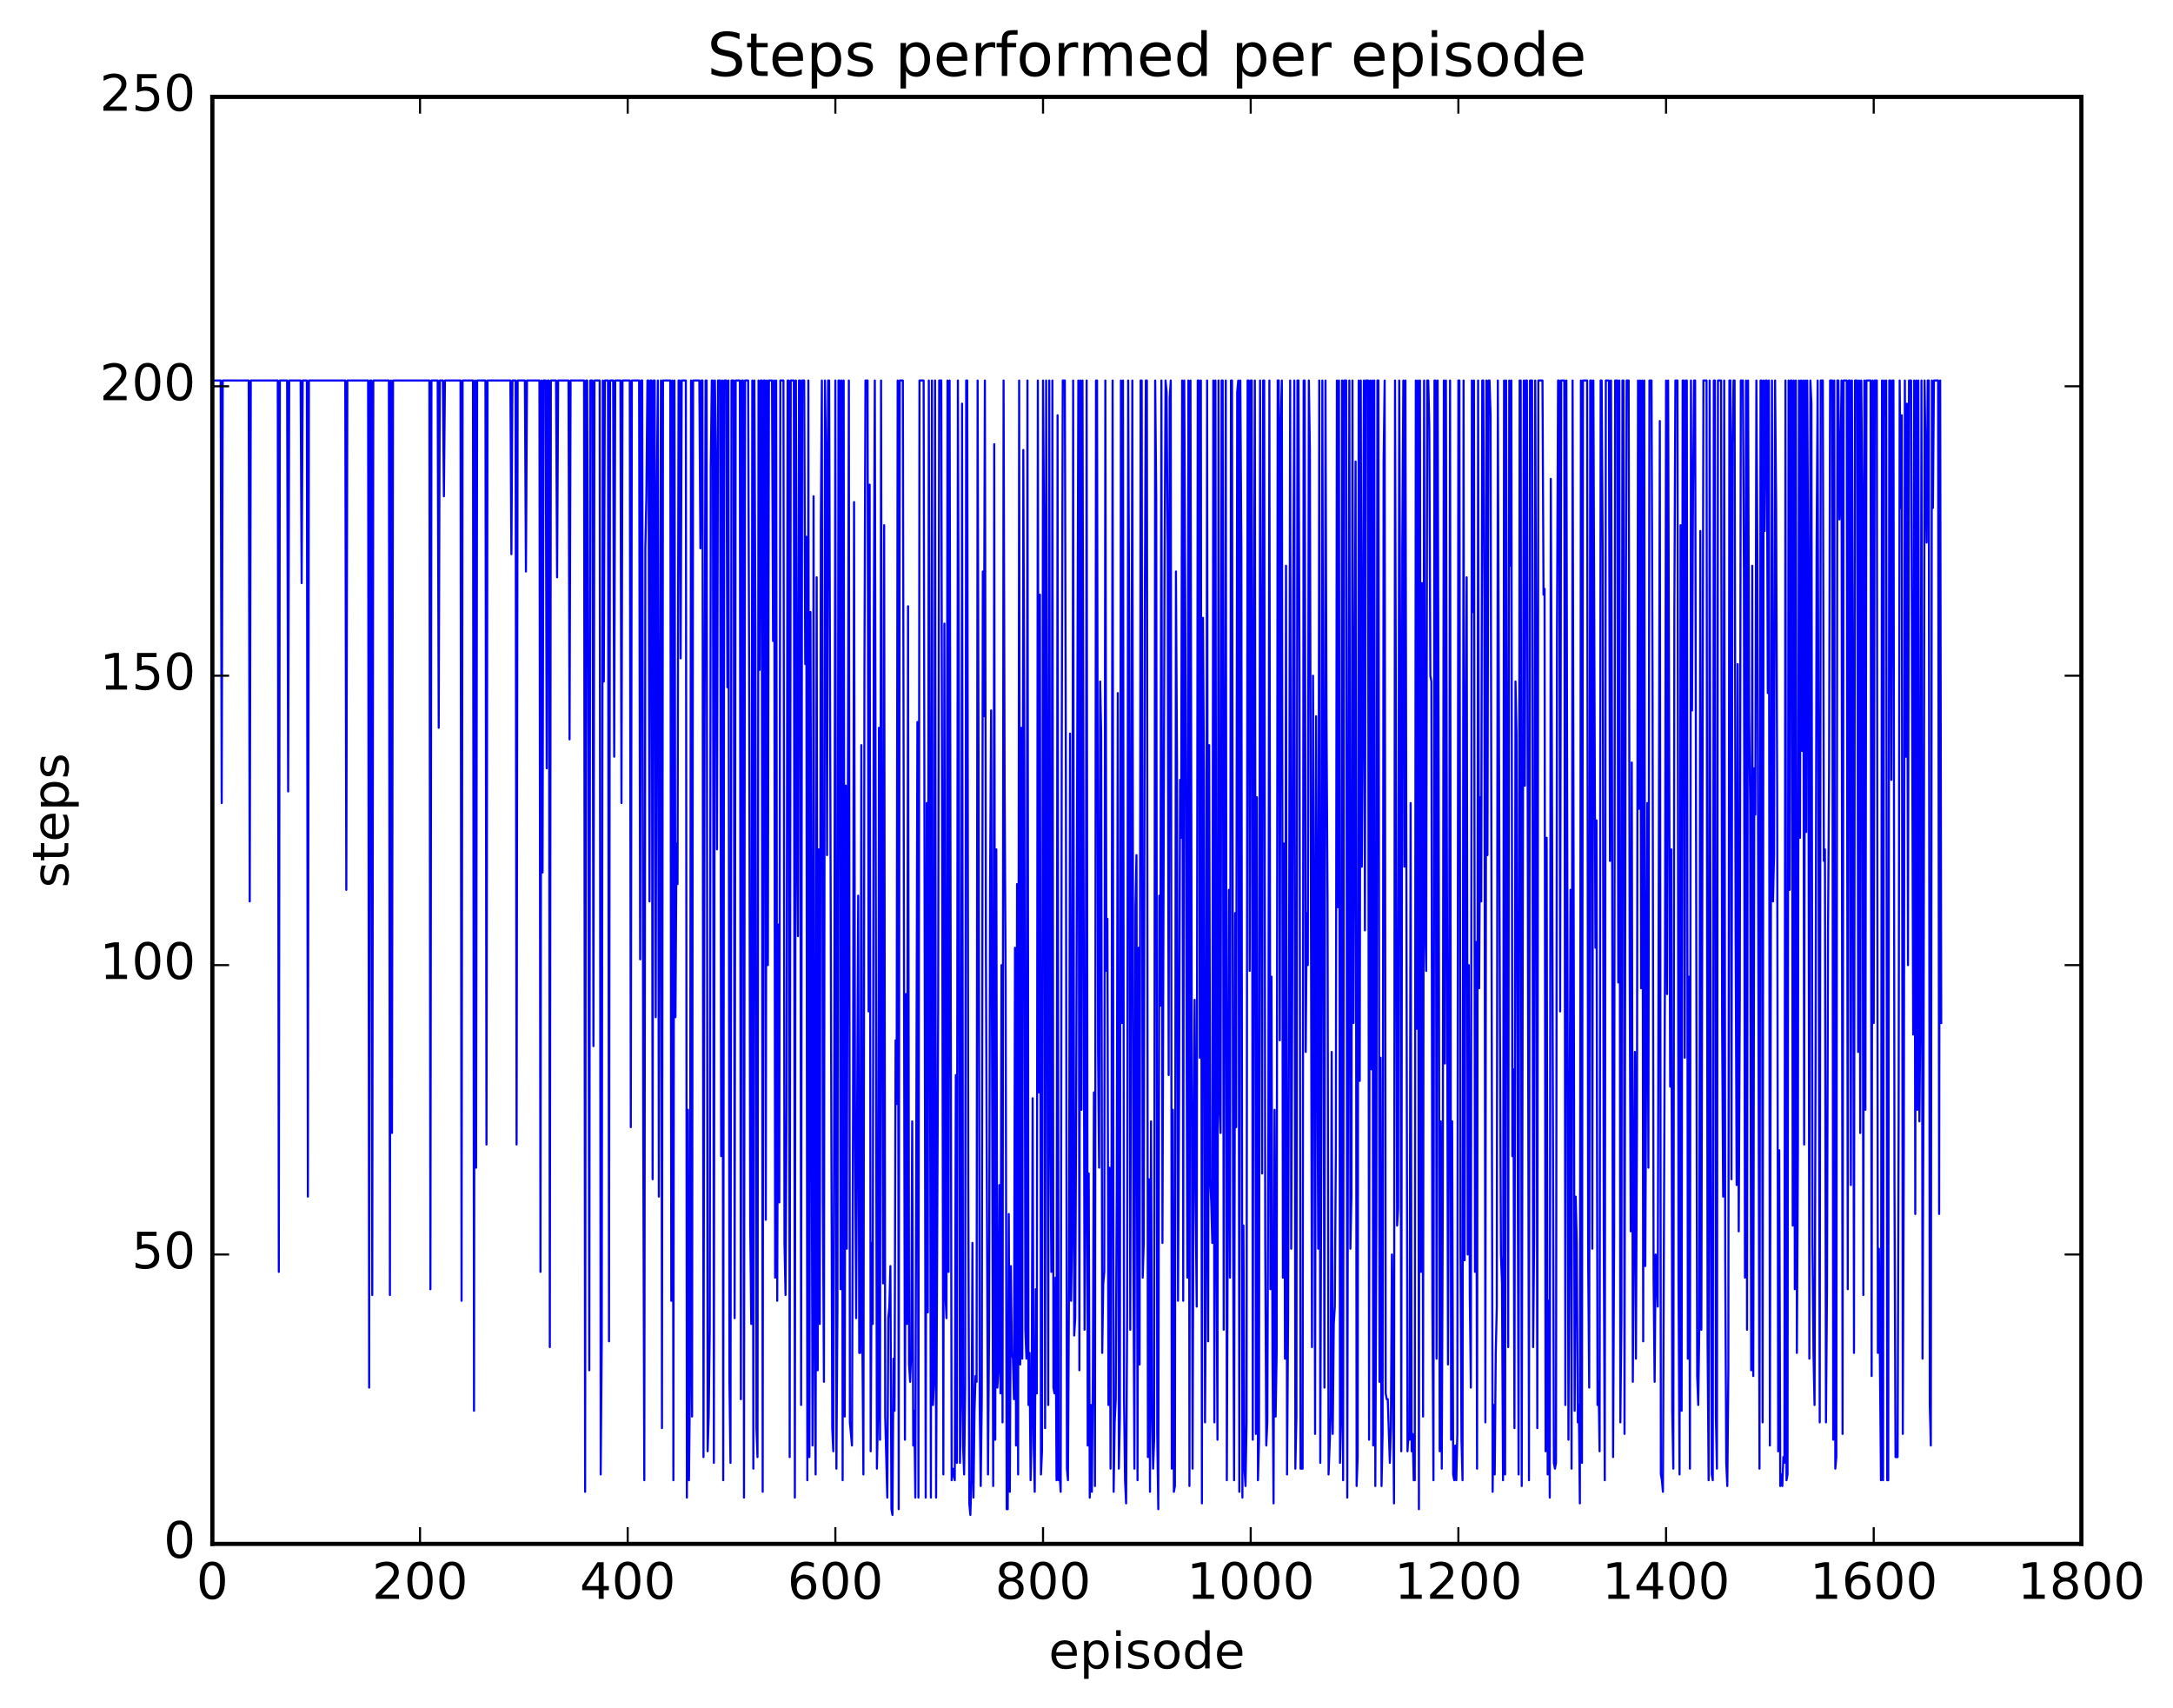 <?xml version="1.0" encoding="utf-8" standalone="no"?>
<!DOCTYPE svg PUBLIC "-//W3C//DTD SVG 1.1//EN"
  "http://www.w3.org/Graphics/SVG/1.1/DTD/svg11.dtd">
<!-- Created with matplotlib (http://matplotlib.org/) -->
<svg height="408pt" version="1.1" viewBox="0 0 519 408" width="519pt" xmlns="http://www.w3.org/2000/svg" xmlns:xlink="http://www.w3.org/1999/xlink">
 <defs>
  <style type="text/css">
*{stroke-linecap:butt;stroke-linejoin:round;stroke-miterlimit:100000;}
  </style>
 </defs>
 <g id="figure_1">
  <g id="patch_1">
   <path d="M 0 408.169 
L 519.589 408.169 
L 519.589 0 
L 0 0 
z
" style="fill:#ffffff;"/>
  </g>
  <g id="axes_1">
   <g id="patch_2">
    <path d="M 50.719 368.742 
L 497.119 368.742 
L 497.119 23.142 
L 50.719 23.142 
z
" style="fill:#ffffff;"/>
   </g>
   <g id="line2d_1">
    <path clip-path="url(#pfbad20cba7)" d="M 50.967 90.879 
L 52.703 90.879 
L 52.951 191.795 
L 53.199 90.879 
L 59.399 90.879 
L 59.647 215.295 
L 59.895 90.879 
L 66.343 90.879 
L 66.591 303.769 
L 66.839 90.879 
L 68.575 90.879 
L 68.823 189.03 
L 69.071 90.879 
L 71.799 90.879 
L 72.047 139.263 
L 72.295 90.879 
L 73.287 90.879 
L 73.535 285.798 
L 73.783 90.879 
L 82.463 90.879 
L 82.711 212.531 
L 82.959 90.879 
L 87.919 90.879 
L 88.167 331.417 
L 88.415 90.879 
L 88.663 90.879 
L 88.911 309.299 
L 89.159 90.879 
L 92.879 90.879 
L 93.127 309.299 
L 93.375 90.879 
L 93.623 270.591 
L 93.871 90.879 
L 102.551 90.879 
L 102.799 307.916 
L 103.047 90.879 
L 104.535 90.879 
L 104.783 173.823 
L 105.031 90.879 
L 105.775 90.879 
L 106.023 118.527 
L 106.271 90.879 
L 109.991 90.879 
L 110.239 310.681 
L 110.487 90.879 
L 112.967 90.879 
L 113.215 336.947 
L 113.463 90.879 
L 113.711 278.886 
L 113.959 90.879 
L 115.943 90.879 
L 116.191 273.356 
L 116.439 90.879 
L 121.895 90.879 
L 122.143 132.351 
L 122.391 90.879 
L 123.135 90.879 
L 123.383 273.356 
L 123.631 90.879 
L 125.367 90.879 
L 125.615 136.499 
L 125.863 90.879 
L 128.839 90.879 
L 129.087 303.769 
L 129.335 90.879 
L 129.583 208.383 
L 129.831 90.879 
L 130.327 90.879 
L 130.575 183.5 
L 130.823 90.879 
L 131.071 90.879 
L 131.319 321.74 
L 131.567 90.879 
L 132.807 90.879 
L 133.055 137.881 
L 133.303 90.879 
L 135.783 90.879 
L 136.031 176.588 
L 136.279 90.879 
L 139.503 90.879 
L 139.751 356.3 
L 139.999 90.879 
L 140.247 90.879 
L 140.495 179.353 
L 140.743 327.27 
L 140.991 90.879 
L 141.487 90.879 
L 141.735 249.855 
L 141.983 90.879 
L 143.223 90.879 
L 143.471 352.153 
L 143.719 320.358 
L 143.967 90.879 
L 144.215 162.764 
L 144.463 90.879 
L 145.207 90.879 
L 145.455 320.358 
L 145.703 90.879 
L 146.447 90.879 
L 146.695 180.735 
L 146.943 90.879 
L 148.183 90.879 
L 148.431 191.795 
L 148.679 90.879 
L 150.415 90.879 
L 150.663 269.209 
L 150.911 90.879 
L 152.647 90.879 
L 152.895 229.119 
L 153.143 90.879 
L 153.391 90.879 
L 153.639 271.974 
L 153.887 353.535 
L 154.135 130.969 
L 154.383 118.527 
L 154.631 90.879 
L 154.879 90.879 
L 155.127 215.295 
L 155.375 90.879 
L 155.623 90.879 
L 155.871 281.651 
L 156.119 90.879 
L 156.367 90.879 
L 156.615 242.943 
L 156.863 121.292 
L 157.111 90.879 
L 157.359 285.798 
L 157.855 90.879 
L 158.103 341.094 
L 158.351 90.879 
L 160.087 90.879 
L 160.335 310.681 
L 160.583 90.879 
L 160.831 353.535 
L 161.079 90.879 
L 161.327 242.943 
L 161.575 201.471 
L 161.823 211.148 
L 162.071 90.879 
L 162.319 90.879 
L 162.567 157.235 
L 162.815 90.879 
L 163.807 90.879 
L 164.055 357.683 
L 164.303 265.062 
L 164.551 353.535 
L 164.799 330.035 
L 165.047 90.879 
L 165.295 338.329 
L 165.543 90.879 
L 167.031 90.879 
L 167.279 130.969 
L 167.527 90.879 
L 167.775 90.879 
L 168.023 348.006 
L 168.271 177.971 
L 168.519 90.879 
L 168.767 90.879 
L 169.015 346.623 
L 169.263 338.329 
L 169.511 317.593 
L 169.759 111.615 
L 170.007 90.879 
L 170.255 90.879 
L 170.503 349.388 
L 170.751 90.879 
L 170.999 111.615 
L 171.247 202.854 
L 171.495 90.879 
L 171.991 90.879 
L 172.239 276.121 
L 172.487 90.879 
L 172.735 353.535 
L 172.983 90.879 
L 173.479 90.879 
L 173.727 164.147 
L 173.975 90.879 
L 174.223 330.035 
L 174.471 349.388 
L 174.719 90.879 
L 175.215 90.879 
L 175.463 314.828 
L 175.711 90.879 
L 176.703 90.879 
L 176.951 334.182 
L 177.199 90.879 
L 177.447 90.879 
L 177.695 357.683 
L 177.943 90.879 
L 178.687 90.879 
L 178.935 162.764 
L 179.183 292.71 
L 179.431 316.211 
L 179.679 90.879 
L 179.927 350.771 
L 180.175 90.879 
L 180.423 150.323 
L 180.671 341.094 
L 180.919 348.006 
L 181.167 90.879 
L 181.415 159.999 
L 181.663 90.879 
L 181.911 90.879 
L 182.159 356.3 
L 182.407 90.879 
L 182.655 90.879 
L 182.903 291.327 
L 183.151 90.879 
L 183.399 230.502 
L 183.647 90.879 
L 184.391 90.879 
L 184.639 153.087 
L 184.887 90.879 
L 185.135 305.151 
L 185.383 90.879 
L 185.631 310.681 
L 185.879 220.825 
L 186.127 287.18 
L 186.375 90.879 
L 187.119 90.879 
L 187.367 296.857 
L 187.615 309.299 
L 187.863 263.679 
L 188.111 90.879 
L 188.359 90.879 
L 188.607 348.006 
L 188.855 90.879 
L 189.599 90.879 
L 189.847 357.683 
L 190.095 90.879 
L 190.343 193.177 
L 190.591 223.59 
L 190.839 90.879 
L 191.087 90.879 
L 191.335 335.564 
L 191.583 90.879 
L 192.079 90.879 
L 192.327 158.617 
L 192.575 128.204 
L 192.823 353.535 
L 193.071 90.879 
L 193.319 348.006 
L 193.567 146.175 
L 194.063 345.241 
L 194.311 118.527 
L 194.559 320.358 
L 194.807 352.153 
L 195.055 137.881 
L 195.303 327.27 
L 195.551 202.854 
L 195.799 316.211 
L 196.047 125.439 
L 196.295 90.879 
L 196.543 287.18 
L 196.791 330.035 
L 197.039 90.879 
L 197.287 108.851 
L 197.535 204.236 
L 197.783 90.879 
L 198.031 90.879 
L 198.775 341.094 
L 199.023 346.623 
L 199.271 249.855 
L 199.519 90.879 
L 199.767 350.771 
L 200.015 312.063 
L 200.263 90.879 
L 200.511 90.879 
L 200.759 307.916 
L 201.007 90.879 
L 201.255 353.535 
L 201.503 90.879 
L 201.751 338.329 
L 201.999 187.647 
L 202.247 298.239 
L 202.743 90.879 
L 202.991 339.711 
L 203.487 345.241 
L 203.735 267.827 
L 203.983 119.91 
L 204.231 273.356 
L 204.479 314.828 
L 204.975 213.913 
L 205.223 323.123 
L 205.471 323.123 
L 205.719 177.971 
L 205.967 318.975 
L 206.215 352.153 
L 206.463 159.999 
L 206.711 90.879 
L 207.207 90.879 
L 207.455 241.561 
L 207.703 115.763 
L 207.951 346.623 
L 208.199 296.857 
L 208.447 316.211 
L 208.695 151.705 
L 208.943 90.879 
L 209.439 350.771 
L 209.687 338.329 
L 209.935 173.823 
L 210.183 343.859 
L 210.431 90.879 
L 210.679 231.884 
L 210.927 306.534 
L 211.175 125.439 
L 211.423 338.329 
L 211.919 357.683 
L 212.167 314.828 
L 212.415 312.063 
L 212.663 302.387 
L 212.911 360.447 
L 213.159 361.83 
L 213.407 324.505 
L 213.655 336.947 
L 213.903 248.473 
L 214.151 263.679 
L 214.399 90.879 
L 214.647 360.447 
L 214.895 90.879 
L 215.639 90.879 
L 216.135 343.859 
L 216.383 237.414 
L 216.631 316.211 
L 216.879 144.793 
L 217.127 325.887 
L 217.375 330.035 
L 217.623 323.123 
L 217.871 267.827 
L 218.119 345.241 
L 218.367 336.947 
L 218.615 357.683 
L 219.111 172.441 
L 219.359 357.683 
L 219.607 90.879 
L 220.599 90.879 
L 221.095 357.683 
L 221.343 191.795 
L 221.591 313.446 
L 221.839 90.879 
L 222.335 357.683 
L 222.583 90.879 
L 222.831 335.564 
L 223.079 330.035 
L 223.327 90.879 
L 223.575 357.683 
L 224.071 241.561 
L 224.319 90.879 
L 224.815 90.879 
L 225.311 352.153 
L 225.559 148.94 
L 225.807 309.299 
L 226.055 314.828 
L 226.303 90.879 
L 226.551 303.769 
L 226.799 90.879 
L 227.295 353.535 
L 227.543 350.771 
L 228.039 353.535 
L 228.287 256.767 
L 228.535 349.388 
L 228.783 90.879 
L 229.031 168.294 
L 229.279 349.388 
L 229.527 334.182 
L 229.775 96.409 
L 230.023 345.241 
L 230.271 352.153 
L 230.519 331.417 
L 230.767 90.879 
L 231.015 90.879 
L 231.263 283.033 
L 231.511 359.065 
L 231.759 361.83 
L 232.007 353.535 
L 232.255 296.857 
L 232.503 357.683 
L 232.751 336.947 
L 232.999 328.652 
L 233.247 330.035 
L 233.495 90.879 
L 233.743 190.412 
L 233.991 335.564 
L 234.239 354.918 
L 234.487 334.182 
L 234.735 136.499 
L 234.983 171.059 
L 235.231 90.879 
L 235.479 227.737 
L 235.975 352.153 
L 236.223 318.975 
L 236.471 211.148 
L 236.719 169.676 
L 237.215 354.918 
L 237.463 106.086 
L 237.711 343.859 
L 237.959 202.854 
L 238.207 331.417 
L 238.455 327.27 
L 238.703 283.033 
L 238.951 332.799 
L 239.199 230.502 
L 239.447 339.711 
L 239.695 90.879 
L 239.943 187.647 
L 240.191 234.649 
L 240.439 360.447 
L 240.687 360.447 
L 240.935 289.945 
L 241.183 356.3 
L 241.431 302.387 
L 241.679 323.123 
L 241.927 324.505 
L 242.175 334.182 
L 242.423 226.355 
L 242.671 345.241 
L 242.919 211.148 
L 243.167 352.153 
L 243.415 90.879 
L 243.663 325.887 
L 243.911 173.823 
L 244.159 324.505 
L 244.407 107.468 
L 244.655 182.118 
L 244.903 317.593 
L 245.151 324.505 
L 245.399 90.879 
L 245.647 335.564 
L 245.895 323.123 
L 246.143 353.535 
L 246.391 339.711 
L 246.639 262.297 
L 246.887 345.241 
L 247.135 356.3 
L 247.383 307.916 
L 247.631 332.799 
L 247.879 90.879 
L 248.127 260.915 
L 248.375 142.028 
L 248.623 352.153 
L 248.871 346.623 
L 249.119 90.879 
L 249.367 126.822 
L 249.615 341.094 
L 249.863 90.879 
L 250.359 335.564 
L 250.607 90.879 
L 250.855 266.444 
L 251.103 303.769 
L 251.351 90.879 
L 251.599 331.417 
L 251.847 332.799 
L 252.095 305.151 
L 252.343 353.535 
L 252.591 99.174 
L 252.839 353.535 
L 253.087 352.153 
L 253.335 356.3 
L 253.583 179.353 
L 253.831 90.879 
L 254.327 90.879 
L 254.575 184.883 
L 254.823 350.771 
L 255.071 353.535 
L 255.319 306.534 
L 255.567 175.206 
L 255.815 310.681 
L 256.063 295.475 
L 256.311 90.879 
L 256.559 318.975 
L 256.807 314.828 
L 257.055 258.15 
L 257.551 90.879 
L 257.799 327.27 
L 258.047 90.879 
L 258.295 265.062 
L 258.543 90.879 
L 259.039 317.593 
L 259.287 287.18 
L 259.535 90.879 
L 259.783 345.241 
L 260.031 280.268 
L 260.279 357.683 
L 260.527 335.564 
L 260.775 356.3 
L 261.023 328.652 
L 261.271 260.915 
L 261.519 354.918 
L 261.767 90.879 
L 262.015 90.879 
L 262.263 251.238 
L 262.511 278.886 
L 262.759 162.764 
L 263.007 175.206 
L 263.255 323.123 
L 263.503 306.534 
L 263.751 303.769 
L 263.999 90.879 
L 264.247 231.884 
L 264.495 219.443 
L 264.743 335.564 
L 264.991 278.886 
L 265.239 350.771 
L 265.487 273.356 
L 265.735 90.879 
L 265.983 356.3 
L 266.231 339.711 
L 266.479 334.182 
L 266.727 284.415 
L 266.975 165.529 
L 267.223 350.771 
L 267.471 338.329 
L 267.719 90.879 
L 267.967 244.326 
L 268.215 90.879 
L 268.463 334.182 
L 268.711 353.535 
L 268.959 359.065 
L 269.207 313.446 
L 269.455 90.879 
L 269.703 151.705 
L 269.951 317.593 
L 270.447 90.879 
L 270.695 299.622 
L 270.943 350.771 
L 271.191 216.678 
L 271.439 204.236 
L 271.687 353.535 
L 271.935 226.355 
L 272.183 325.887 
L 272.431 90.879 
L 272.679 90.879 
L 272.927 305.151 
L 273.175 296.857 
L 273.423 147.558 
L 273.671 90.879 
L 273.919 90.879 
L 274.167 348.006 
L 274.415 281.651 
L 274.663 356.3 
L 274.911 267.827 
L 275.159 335.564 
L 275.407 350.771 
L 275.655 343.859 
L 275.903 90.879 
L 276.151 118.527 
L 276.399 342.476 
L 276.647 360.447 
L 276.895 213.913 
L 277.143 240.179 
L 277.391 90.879 
L 277.639 296.857 
L 278.135 137.881 
L 278.383 90.879 
L 278.631 93.644 
L 278.879 129.587 
L 279.127 256.767 
L 279.375 95.027 
L 279.623 90.879 
L 279.871 350.771 
L 280.119 265.062 
L 280.367 356.3 
L 280.615 354.918 
L 280.863 136.499 
L 281.111 182.118 
L 281.359 310.681 
L 281.607 262.297 
L 281.855 186.265 
L 282.103 200.089 
L 282.351 90.879 
L 282.599 310.681 
L 282.847 90.879 
L 283.095 146.175 
L 283.591 305.151 
L 283.839 90.879 
L 284.087 354.918 
L 284.335 90.879 
L 284.831 350.771 
L 285.079 276.121 
L 285.327 238.796 
L 285.575 287.18 
L 285.823 312.063 
L 286.071 90.879 
L 286.319 90.879 
L 286.567 252.62 
L 286.815 90.879 
L 287.063 359.065 
L 287.311 147.558 
L 287.559 184.883 
L 287.807 339.711 
L 288.055 299.622 
L 288.303 90.879 
L 288.551 320.358 
L 288.799 177.971 
L 289.047 281.651 
L 289.295 287.18 
L 289.543 296.857 
L 289.791 90.879 
L 290.039 339.711 
L 290.287 90.879 
L 290.535 298.239 
L 290.783 343.859 
L 291.031 90.879 
L 291.279 263.679 
L 291.527 270.591 
L 291.775 90.879 
L 292.023 90.879 
L 292.271 317.593 
L 292.767 90.879 
L 293.015 353.535 
L 293.511 212.531 
L 293.759 305.151 
L 294.007 90.879 
L 294.255 90.879 
L 294.503 291.327 
L 294.751 353.535 
L 294.999 218.06 
L 295.247 269.209 
L 295.495 93.644 
L 295.743 90.879 
L 295.991 356.3 
L 296.239 90.879 
L 296.487 130.969 
L 296.735 357.683 
L 296.983 292.71 
L 297.231 350.771 
L 297.479 354.918 
L 297.727 339.711 
L 297.975 90.879 
L 298.223 90.879 
L 298.471 231.884 
L 298.719 90.879 
L 298.967 90.879 
L 299.215 343.859 
L 299.463 165.529 
L 299.711 90.879 
L 299.959 342.476 
L 300.207 190.412 
L 300.455 353.535 
L 300.703 343.859 
L 300.951 90.879 
L 301.199 164.147 
L 301.447 280.268 
L 301.695 90.879 
L 301.943 90.879 
L 302.191 296.857 
L 302.439 345.241 
L 302.687 339.711 
L 302.935 270.591 
L 303.183 90.879 
L 303.431 307.916 
L 303.679 233.267 
L 303.927 324.505 
L 304.175 359.065 
L 304.423 265.062 
L 304.671 338.329 
L 304.919 323.123 
L 305.167 90.879 
L 305.415 90.879 
L 305.663 248.473 
L 305.911 100.556 
L 306.159 90.879 
L 306.407 305.151 
L 306.655 201.471 
L 306.903 324.505 
L 307.151 135.116 
L 307.399 352.153 
L 307.647 314.828 
L 307.895 229.119 
L 308.143 90.879 
L 308.391 298.239 
L 308.639 237.414 
L 308.887 140.646 
L 309.135 90.879 
L 309.383 350.771 
L 309.631 338.329 
L 309.879 90.879 
L 310.127 90.879 
L 310.375 161.382 
L 310.623 350.771 
L 311.119 350.771 
L 311.367 90.879 
L 311.615 90.879 
L 311.863 251.238 
L 312.111 218.06 
L 312.359 230.502 
L 312.607 90.879 
L 312.855 107.468 
L 313.351 321.74 
L 313.599 161.382 
L 313.847 218.06 
L 314.095 342.476 
L 314.343 171.059 
L 314.839 298.239 
L 315.087 90.879 
L 315.335 349.388 
L 315.583 274.739 
L 315.831 90.879 
L 316.327 331.417 
L 316.575 90.879 
L 316.823 171.059 
L 317.071 215.295 
L 317.319 352.153 
L 317.815 338.329 
L 318.063 251.238 
L 318.311 342.476 
L 318.559 316.211 
L 318.807 312.063 
L 319.055 274.739 
L 319.303 90.879 
L 319.551 216.678 
L 319.799 90.879 
L 320.047 349.388 
L 320.295 339.711 
L 320.543 90.879 
L 320.791 353.535 
L 321.039 90.879 
L 321.535 90.879 
L 321.783 357.683 
L 322.279 90.879 
L 322.527 298.239 
L 322.775 285.798 
L 323.023 90.879 
L 323.271 244.326 
L 323.767 110.233 
L 324.015 354.918 
L 324.263 348.006 
L 324.511 90.879 
L 324.759 258.15 
L 325.007 90.879 
L 325.255 207.001 
L 325.503 168.294 
L 325.751 90.879 
L 325.999 222.207 
L 326.247 90.879 
L 326.743 90.879 
L 326.991 343.859 
L 327.239 90.879 
L 327.487 255.385 
L 327.735 90.879 
L 327.983 345.241 
L 328.231 90.879 
L 328.479 354.918 
L 328.727 291.327 
L 328.975 90.879 
L 329.223 90.879 
L 329.471 330.035 
L 329.719 252.62 
L 329.967 354.918 
L 330.215 342.476 
L 330.463 110.233 
L 330.711 90.879 
L 330.959 332.799 
L 331.207 334.182 
L 331.455 334.182 
L 331.951 349.388 
L 332.199 341.094 
L 332.447 299.622 
L 332.943 359.065 
L 333.191 90.879 
L 333.687 292.71 
L 333.935 288.563 
L 334.183 90.879 
L 334.431 158.617 
L 334.679 346.623 
L 334.927 130.969 
L 335.175 90.879 
L 335.423 207.001 
L 335.671 90.879 
L 336.167 346.623 
L 336.415 342.476 
L 336.663 343.859 
L 336.911 191.795 
L 337.159 346.623 
L 337.407 342.476 
L 337.655 353.535 
L 337.903 353.535 
L 338.151 90.879 
L 338.399 245.708 
L 338.647 90.879 
L 338.895 360.447 
L 339.143 90.879 
L 339.391 303.769 
L 339.639 139.263 
L 339.887 338.329 
L 340.135 90.879 
L 340.383 219.443 
L 340.631 231.884 
L 340.879 90.879 
L 341.127 90.879 
L 341.375 101.939 
L 341.623 161.382 
L 341.871 162.764 
L 342.119 312.063 
L 342.367 353.535 
L 342.615 90.879 
L 342.863 90.879 
L 343.111 324.505 
L 343.359 90.879 
L 343.607 183.5 
L 343.855 346.623 
L 344.103 267.827 
L 344.351 350.771 
L 344.599 285.798 
L 344.847 90.879 
L 345.095 254.003 
L 345.343 90.879 
L 345.839 325.887 
L 346.087 263.679 
L 346.335 90.879 
L 346.583 343.859 
L 346.831 267.827 
L 347.079 352.153 
L 347.327 353.535 
L 347.575 345.241 
L 347.823 353.535 
L 348.071 342.476 
L 348.319 90.879 
L 348.567 90.879 
L 348.815 296.857 
L 349.063 343.859 
L 349.311 353.535 
L 349.559 90.879 
L 349.807 301.004 
L 350.055 182.118 
L 350.303 137.881 
L 350.551 299.622 
L 350.799 230.502 
L 351.047 309.299 
L 351.295 331.417 
L 351.543 90.879 
L 351.791 146.175 
L 352.039 90.879 
L 352.287 303.769 
L 352.535 224.972 
L 352.783 350.771 
L 353.031 90.879 
L 353.279 236.031 
L 353.527 190.412 
L 353.775 215.295 
L 354.023 90.879 
L 354.271 90.879 
L 354.519 143.411 
L 354.767 339.711 
L 355.015 90.879 
L 355.263 204.236 
L 355.511 90.879 
L 355.759 90.879 
L 356.007 99.174 
L 356.503 356.3 
L 356.751 335.564 
L 356.999 352.153 
L 357.247 323.123 
L 357.495 312.063 
L 357.743 90.879 
L 358.239 244.326 
L 358.487 299.622 
L 358.735 306.534 
L 358.983 353.535 
L 359.231 90.879 
L 359.479 352.153 
L 359.727 90.879 
L 360.223 321.74 
L 360.471 90.879 
L 360.719 135.116 
L 360.967 90.879 
L 361.215 276.121 
L 361.463 255.385 
L 361.711 341.094 
L 361.959 162.764 
L 362.207 175.206 
L 362.703 352.153 
L 362.951 90.879 
L 363.199 90.879 
L 363.447 354.918 
L 363.943 90.879 
L 364.191 187.647 
L 364.439 90.879 
L 364.687 90.879 
L 365.183 353.535 
L 365.431 90.879 
L 365.927 90.879 
L 366.175 321.74 
L 366.423 295.475 
L 366.671 90.879 
L 366.919 165.529 
L 367.167 341.094 
L 367.415 90.879 
L 368.407 90.879 
L 368.655 142.028 
L 368.903 140.646 
L 369.151 346.623 
L 369.399 200.089 
L 369.647 352.153 
L 369.895 310.681 
L 370.143 357.683 
L 370.391 114.38 
L 370.639 175.206 
L 371.135 349.388 
L 371.383 350.771 
L 371.631 349.388 
L 371.879 150.323 
L 372.127 90.879 
L 372.375 90.879 
L 372.623 241.561 
L 372.871 90.879 
L 373.615 90.879 
L 373.863 335.564 
L 374.111 90.879 
L 374.607 343.859 
L 375.103 212.531 
L 375.351 350.771 
L 375.599 90.879 
L 376.095 336.947 
L 376.343 285.798 
L 376.591 296.857 
L 376.839 339.711 
L 377.087 335.564 
L 377.335 359.065 
L 377.583 90.879 
L 377.831 349.388 
L 378.079 90.879 
L 379.071 90.879 
L 379.319 301.004 
L 379.567 331.417 
L 379.815 90.879 
L 380.063 90.879 
L 380.311 298.239 
L 380.559 90.879 
L 381.055 226.355 
L 381.303 195.942 
L 381.551 335.564 
L 381.799 330.035 
L 382.047 346.623 
L 382.295 90.879 
L 382.543 90.879 
L 382.791 132.351 
L 383.039 294.092 
L 383.287 353.535 
L 383.535 90.879 
L 384.279 90.879 
L 384.527 205.619 
L 384.775 90.879 
L 385.023 187.647 
L 385.271 348.006 
L 385.519 295.475 
L 385.767 90.879 
L 386.263 90.879 
L 386.511 234.649 
L 386.759 90.879 
L 387.007 339.711 
L 387.255 314.828 
L 387.503 90.879 
L 387.751 90.879 
L 387.999 342.476 
L 388.247 166.911 
L 388.495 90.879 
L 388.991 90.879 
L 389.239 233.267 
L 389.487 294.092 
L 389.735 182.118 
L 389.983 330.035 
L 390.479 251.238 
L 390.727 324.505 
L 390.975 267.827 
L 391.223 90.879 
L 391.471 193.177 
L 391.719 90.879 
L 391.967 236.031 
L 392.215 90.879 
L 392.463 320.358 
L 392.711 90.879 
L 392.959 302.387 
L 393.455 191.795 
L 393.703 278.886 
L 393.951 90.879 
L 394.447 90.879 
L 394.695 161.382 
L 394.943 305.151 
L 395.191 330.035 
L 395.439 299.622 
L 395.687 303.769 
L 395.935 312.063 
L 396.431 100.556 
L 396.679 352.153 
L 396.927 353.535 
L 397.175 356.3 
L 397.671 229.119 
L 397.919 90.879 
L 398.167 237.414 
L 398.415 90.879 
L 398.911 259.532 
L 399.159 202.854 
L 399.407 336.947 
L 399.655 350.771 
L 399.903 146.175 
L 400.151 90.879 
L 400.647 90.879 
L 400.895 305.151 
L 401.143 352.153 
L 401.391 125.439 
L 401.639 336.947 
L 401.887 90.879 
L 402.135 90.879 
L 402.383 252.62 
L 402.631 90.879 
L 402.879 90.879 
L 403.127 324.505 
L 403.375 233.267 
L 403.623 350.771 
L 403.871 90.879 
L 404.119 169.676 
L 404.367 117.145 
L 404.615 90.879 
L 404.863 90.879 
L 405.359 328.652 
L 405.607 335.564 
L 405.855 317.593 
L 406.103 126.822 
L 406.351 317.593 
L 406.847 90.879 
L 407.591 90.879 
L 407.839 320.358 
L 408.087 353.535 
L 408.335 90.879 
L 408.583 271.974 
L 408.831 352.153 
L 409.079 353.535 
L 409.327 90.879 
L 409.575 90.879 
L 409.823 338.329 
L 410.071 350.771 
L 410.319 90.879 
L 411.063 90.879 
L 411.311 244.326 
L 411.559 285.798 
L 411.807 90.879 
L 412.055 301.004 
L 412.303 349.388 
L 412.551 354.918 
L 412.799 327.27 
L 413.047 90.879 
L 413.295 90.879 
L 413.543 281.651 
L 413.791 106.086 
L 414.039 90.879 
L 414.287 90.879 
L 414.535 222.207 
L 414.783 283.033 
L 415.031 158.617 
L 415.279 294.092 
L 415.527 240.179 
L 415.775 90.879 
L 416.271 90.879 
L 416.519 136.499 
L 416.767 305.151 
L 417.015 90.879 
L 417.263 317.593 
L 417.511 90.879 
L 417.759 169.676 
L 418.007 191.795 
L 418.255 327.27 
L 418.503 135.116 
L 418.751 328.652 
L 418.999 183.5 
L 419.247 194.559 
L 419.495 90.879 
L 419.743 133.734 
L 420.239 350.771 
L 420.487 90.879 
L 420.735 90.879 
L 420.983 339.711 
L 421.231 90.879 
L 421.479 126.822 
L 421.727 90.879 
L 421.975 90.879 
L 422.223 165.529 
L 422.471 90.879 
L 422.719 345.241 
L 423.215 90.879 
L 423.463 215.295 
L 423.711 204.236 
L 423.959 90.879 
L 424.207 119.91 
L 424.455 187.647 
L 424.703 346.623 
L 424.951 274.739 
L 425.199 354.918 
L 425.447 352.153 
L 425.695 354.918 
L 425.943 348.006 
L 426.191 349.388 
L 426.439 90.879 
L 426.687 353.535 
L 426.935 352.153 
L 427.183 90.879 
L 427.431 212.531 
L 427.679 90.879 
L 427.927 90.879 
L 428.175 292.71 
L 428.423 90.879 
L 428.671 307.916 
L 428.919 90.879 
L 429.167 323.123 
L 429.415 274.739 
L 429.663 90.879 
L 429.911 200.089 
L 430.159 90.879 
L 430.407 179.353 
L 430.655 90.879 
L 430.903 273.356 
L 431.151 90.879 
L 431.399 198.707 
L 431.647 90.879 
L 431.895 143.411 
L 432.143 324.505 
L 432.391 90.879 
L 432.639 96.409 
L 432.887 296.857 
L 433.135 323.123 
L 433.383 335.564 
L 433.631 254.003 
L 433.879 130.969 
L 434.127 90.879 
L 434.623 339.711 
L 434.871 90.879 
L 435.367 90.879 
L 435.615 205.619 
L 435.863 202.854 
L 436.111 339.711 
L 436.359 307.916 
L 436.607 222.207 
L 436.855 184.883 
L 437.103 90.879 
L 437.599 90.879 
L 437.847 343.859 
L 438.095 90.879 
L 438.343 350.771 
L 438.591 348.006 
L 438.839 90.879 
L 439.087 90.879 
L 439.335 124.057 
L 439.583 111.615 
L 439.831 90.879 
L 440.079 342.476 
L 440.327 90.879 
L 441.071 90.879 
L 441.319 307.916 
L 441.567 90.879 
L 441.815 90.879 
L 442.063 283.033 
L 442.311 90.879 
L 442.559 176.588 
L 442.807 323.123 
L 443.055 90.879 
L 443.551 90.879 
L 443.799 251.238 
L 444.047 90.879 
L 444.295 270.591 
L 444.543 90.879 
L 444.791 119.91 
L 445.039 309.299 
L 445.287 90.879 
L 445.535 265.062 
L 445.783 90.879 
L 446.775 90.879 
L 447.023 328.652 
L 447.271 90.879 
L 447.519 244.326 
L 447.767 90.879 
L 448.263 90.879 
L 448.511 323.123 
L 448.759 298.239 
L 449.255 353.535 
L 449.503 90.879 
L 449.751 353.535 
L 449.999 90.879 
L 450.247 99.174 
L 450.495 90.879 
L 450.743 353.535 
L 450.991 353.535 
L 451.239 90.879 
L 451.487 90.879 
L 451.735 186.265 
L 451.983 90.879 
L 452.231 90.879 
L 452.479 283.033 
L 452.727 348.006 
L 453.223 348.006 
L 453.471 267.827 
L 453.719 90.879 
L 453.967 121.292 
L 454.215 99.174 
L 454.463 342.476 
L 454.711 273.356 
L 454.959 90.879 
L 455.207 180.735 
L 455.455 96.409 
L 455.703 230.502 
L 455.951 90.879 
L 456.447 90.879 
L 456.943 247.091 
L 457.191 90.879 
L 457.439 289.945 
L 457.687 90.879 
L 457.935 265.062 
L 458.183 90.879 
L 458.431 267.827 
L 458.679 238.796 
L 458.927 90.879 
L 459.175 324.505 
L 459.423 256.767 
L 459.671 90.879 
L 460.167 129.587 
L 460.415 90.879 
L 460.663 90.879 
L 460.911 335.564 
L 461.159 345.241 
L 461.407 90.879 
L 461.655 121.292 
L 461.903 90.879 
L 462.895 90.879 
L 463.143 289.945 
L 463.391 90.879 
L 463.639 244.326 
L 463.639 244.326 
" style="fill:none;stroke:#0000ff;stroke-linecap:square;stroke-width:0.5;"/>
   </g>
   <g id="patch_3">
    <path d="M 50.719 368.742 
L 50.719 23.142 
" style="fill:none;stroke:#000000;stroke-linecap:square;stroke-linejoin:miter;"/>
   </g>
   <g id="patch_4">
    <path d="M 497.119 368.742 
L 497.119 23.142 
" style="fill:none;stroke:#000000;stroke-linecap:square;stroke-linejoin:miter;"/>
   </g>
   <g id="patch_5">
    <path d="M 50.719 368.742 
L 497.119 368.742 
" style="fill:none;stroke:#000000;stroke-linecap:square;stroke-linejoin:miter;"/>
   </g>
   <g id="patch_6">
    <path d="M 50.719 23.142 
L 497.119 23.142 
" style="fill:none;stroke:#000000;stroke-linecap:square;stroke-linejoin:miter;"/>
   </g>
   <g id="matplotlib.axis_1">
    <g id="xtick_1">
     <g id="line2d_2">
      <defs>
       <path d="M 0 0 
L 0 -4 
" id="mdd947c82fc" style="stroke:#000000;stroke-width:0.5;"/>
      </defs>
      <g>
       <use style="stroke:#000000;stroke-width:0.5;" x="50.719" xlink:href="#mdd947c82fc" y="368.742"/>
      </g>
     </g>
     <g id="line2d_3">
      <defs>
       <path d="M 0 0 
L 0 4 
" id="m2da0c6829a" style="stroke:#000000;stroke-width:0.5;"/>
      </defs>
      <g>
       <use style="stroke:#000000;stroke-width:0.5;" x="50.719" xlink:href="#m2da0c6829a" y="23.142"/>
      </g>
     </g>
     <g id="text_1">
      <!-- 0 -->
      <defs>
       <path d="M 31.781 66.406 
Q 24.172 66.406 20.328 58.906 
Q 16.5 51.422 16.5 36.375 
Q 16.5 21.391 20.328 13.891 
Q 24.172 6.391 31.781 6.391 
Q 39.453 6.391 43.281 13.891 
Q 47.125 21.391 47.125 36.375 
Q 47.125 51.422 43.281 58.906 
Q 39.453 66.406 31.781 66.406 
M 31.781 74.219 
Q 44.047 74.219 50.516 64.516 
Q 56.984 54.828 56.984 36.375 
Q 56.984 17.969 50.516 8.266 
Q 44.047 -1.422 31.781 -1.422 
Q 19.531 -1.422 13.062 8.266 
Q 6.594 17.969 6.594 36.375 
Q 6.594 54.828 13.062 64.516 
Q 19.531 74.219 31.781 74.219 
" id="BitstreamVeraSans-Roman-30"/>
      </defs>
      <g transform="translate(46.901 381.86)scale(0.12 -0.12)">
       <use xlink:href="#BitstreamVeraSans-Roman-30"/>
      </g>
     </g>
    </g>
    <g id="xtick_2">
     <g id="line2d_4">
      <g>
       <use style="stroke:#000000;stroke-width:0.5;" x="100.319" xlink:href="#mdd947c82fc" y="368.742"/>
      </g>
     </g>
     <g id="line2d_5">
      <g>
       <use style="stroke:#000000;stroke-width:0.5;" x="100.319" xlink:href="#m2da0c6829a" y="23.142"/>
      </g>
     </g>
     <g id="text_2">
      <!-- 200 -->
      <defs>
       <path d="M 19.188 8.297 
L 53.609 8.297 
L 53.609 0 
L 7.328 0 
L 7.328 8.297 
Q 12.938 14.109 22.625 23.891 
Q 32.328 33.688 34.812 36.531 
Q 39.547 41.844 41.422 45.531 
Q 43.312 49.219 43.312 52.781 
Q 43.312 58.594 39.234 62.25 
Q 35.156 65.922 28.609 65.922 
Q 23.969 65.922 18.812 64.312 
Q 13.672 62.703 7.812 59.422 
L 7.812 69.391 
Q 13.766 71.781 18.938 73 
Q 24.125 74.219 28.422 74.219 
Q 39.75 74.219 46.484 68.547 
Q 53.219 62.891 53.219 53.422 
Q 53.219 48.922 51.531 44.891 
Q 49.859 40.875 45.406 35.406 
Q 44.188 33.984 37.641 27.219 
Q 31.109 20.453 19.188 8.297 
" id="BitstreamVeraSans-Roman-32"/>
      </defs>
      <g transform="translate(88.866 381.86)scale(0.12 -0.12)">
       <use xlink:href="#BitstreamVeraSans-Roman-32"/>
       <use x="63.623" xlink:href="#BitstreamVeraSans-Roman-30"/>
       <use x="127.246" xlink:href="#BitstreamVeraSans-Roman-30"/>
      </g>
     </g>
    </g>
    <g id="xtick_3">
     <g id="line2d_6">
      <g>
       <use style="stroke:#000000;stroke-width:0.5;" x="149.919" xlink:href="#mdd947c82fc" y="368.742"/>
      </g>
     </g>
     <g id="line2d_7">
      <g>
       <use style="stroke:#000000;stroke-width:0.5;" x="149.919" xlink:href="#m2da0c6829a" y="23.142"/>
      </g>
     </g>
     <g id="text_3">
      <!-- 400 -->
      <defs>
       <path d="M 37.797 64.312 
L 12.891 25.391 
L 37.797 25.391 
z
M 35.203 72.906 
L 47.609 72.906 
L 47.609 25.391 
L 58.016 25.391 
L 58.016 17.188 
L 47.609 17.188 
L 47.609 0 
L 37.797 0 
L 37.797 17.188 
L 4.891 17.188 
L 4.891 26.703 
z
" id="BitstreamVeraSans-Roman-34"/>
      </defs>
      <g transform="translate(138.466 381.86)scale(0.12 -0.12)">
       <use xlink:href="#BitstreamVeraSans-Roman-34"/>
       <use x="63.623" xlink:href="#BitstreamVeraSans-Roman-30"/>
       <use x="127.246" xlink:href="#BitstreamVeraSans-Roman-30"/>
      </g>
     </g>
    </g>
    <g id="xtick_4">
     <g id="line2d_8">
      <g>
       <use style="stroke:#000000;stroke-width:0.5;" x="199.519" xlink:href="#mdd947c82fc" y="368.742"/>
      </g>
     </g>
     <g id="line2d_9">
      <g>
       <use style="stroke:#000000;stroke-width:0.5;" x="199.519" xlink:href="#m2da0c6829a" y="23.142"/>
      </g>
     </g>
     <g id="text_4">
      <!-- 600 -->
      <defs>
       <path d="M 33.016 40.375 
Q 26.375 40.375 22.484 35.828 
Q 18.609 31.297 18.609 23.391 
Q 18.609 15.531 22.484 10.953 
Q 26.375 6.391 33.016 6.391 
Q 39.656 6.391 43.531 10.953 
Q 47.406 15.531 47.406 23.391 
Q 47.406 31.297 43.531 35.828 
Q 39.656 40.375 33.016 40.375 
M 52.594 71.297 
L 52.594 62.312 
Q 48.875 64.062 45.094 64.984 
Q 41.312 65.922 37.594 65.922 
Q 27.828 65.922 22.672 59.328 
Q 17.531 52.734 16.797 39.406 
Q 19.672 43.656 24.016 45.922 
Q 28.375 48.188 33.594 48.188 
Q 44.578 48.188 50.953 41.516 
Q 57.328 34.859 57.328 23.391 
Q 57.328 12.156 50.688 5.359 
Q 44.047 -1.422 33.016 -1.422 
Q 20.359 -1.422 13.672 8.266 
Q 6.984 17.969 6.984 36.375 
Q 6.984 53.656 15.188 63.938 
Q 23.391 74.219 37.203 74.219 
Q 40.922 74.219 44.703 73.484 
Q 48.484 72.75 52.594 71.297 
" id="BitstreamVeraSans-Roman-36"/>
      </defs>
      <g transform="translate(188.066 381.86)scale(0.12 -0.12)">
       <use xlink:href="#BitstreamVeraSans-Roman-36"/>
       <use x="63.623" xlink:href="#BitstreamVeraSans-Roman-30"/>
       <use x="127.246" xlink:href="#BitstreamVeraSans-Roman-30"/>
      </g>
     </g>
    </g>
    <g id="xtick_5">
     <g id="line2d_10">
      <g>
       <use style="stroke:#000000;stroke-width:0.5;" x="249.119" xlink:href="#mdd947c82fc" y="368.742"/>
      </g>
     </g>
     <g id="line2d_11">
      <g>
       <use style="stroke:#000000;stroke-width:0.5;" x="249.119" xlink:href="#m2da0c6829a" y="23.142"/>
      </g>
     </g>
     <g id="text_5">
      <!-- 800 -->
      <defs>
       <path d="M 31.781 34.625 
Q 24.75 34.625 20.719 30.859 
Q 16.703 27.094 16.703 20.516 
Q 16.703 13.922 20.719 10.156 
Q 24.75 6.391 31.781 6.391 
Q 38.812 6.391 42.859 10.172 
Q 46.922 13.969 46.922 20.516 
Q 46.922 27.094 42.891 30.859 
Q 38.875 34.625 31.781 34.625 
M 21.922 38.812 
Q 15.578 40.375 12.031 44.719 
Q 8.5 49.078 8.5 55.328 
Q 8.5 64.062 14.719 69.141 
Q 20.953 74.219 31.781 74.219 
Q 42.672 74.219 48.875 69.141 
Q 55.078 64.062 55.078 55.328 
Q 55.078 49.078 51.531 44.719 
Q 48 40.375 41.703 38.812 
Q 48.828 37.156 52.797 32.312 
Q 56.781 27.484 56.781 20.516 
Q 56.781 9.906 50.312 4.234 
Q 43.844 -1.422 31.781 -1.422 
Q 19.734 -1.422 13.25 4.234 
Q 6.781 9.906 6.781 20.516 
Q 6.781 27.484 10.781 32.312 
Q 14.797 37.156 21.922 38.812 
M 18.312 54.391 
Q 18.312 48.734 21.844 45.562 
Q 25.391 42.391 31.781 42.391 
Q 38.141 42.391 41.719 45.562 
Q 45.312 48.734 45.312 54.391 
Q 45.312 60.062 41.719 63.234 
Q 38.141 66.406 31.781 66.406 
Q 25.391 66.406 21.844 63.234 
Q 18.312 60.062 18.312 54.391 
" id="BitstreamVeraSans-Roman-38"/>
      </defs>
      <g transform="translate(237.666 381.86)scale(0.12 -0.12)">
       <use xlink:href="#BitstreamVeraSans-Roman-38"/>
       <use x="63.623" xlink:href="#BitstreamVeraSans-Roman-30"/>
       <use x="127.246" xlink:href="#BitstreamVeraSans-Roman-30"/>
      </g>
     </g>
    </g>
    <g id="xtick_6">
     <g id="line2d_12">
      <g>
       <use style="stroke:#000000;stroke-width:0.5;" x="298.719" xlink:href="#mdd947c82fc" y="368.742"/>
      </g>
     </g>
     <g id="line2d_13">
      <g>
       <use style="stroke:#000000;stroke-width:0.5;" x="298.719" xlink:href="#m2da0c6829a" y="23.142"/>
      </g>
     </g>
     <g id="text_6">
      <!-- 1000 -->
      <defs>
       <path d="M 12.406 8.297 
L 28.516 8.297 
L 28.516 63.922 
L 10.984 60.406 
L 10.984 69.391 
L 28.422 72.906 
L 38.281 72.906 
L 38.281 8.297 
L 54.391 8.297 
L 54.391 0 
L 12.406 0 
z
" id="BitstreamVeraSans-Roman-31"/>
      </defs>
      <g transform="translate(283.449 381.86)scale(0.12 -0.12)">
       <use xlink:href="#BitstreamVeraSans-Roman-31"/>
       <use x="63.623" xlink:href="#BitstreamVeraSans-Roman-30"/>
       <use x="127.246" xlink:href="#BitstreamVeraSans-Roman-30"/>
       <use x="190.869" xlink:href="#BitstreamVeraSans-Roman-30"/>
      </g>
     </g>
    </g>
    <g id="xtick_7">
     <g id="line2d_14">
      <g>
       <use style="stroke:#000000;stroke-width:0.5;" x="348.319" xlink:href="#mdd947c82fc" y="368.742"/>
      </g>
     </g>
     <g id="line2d_15">
      <g>
       <use style="stroke:#000000;stroke-width:0.5;" x="348.319" xlink:href="#m2da0c6829a" y="23.142"/>
      </g>
     </g>
     <g id="text_7">
      <!-- 1200 -->
      <g transform="translate(333.049 381.86)scale(0.12 -0.12)">
       <use xlink:href="#BitstreamVeraSans-Roman-31"/>
       <use x="63.623" xlink:href="#BitstreamVeraSans-Roman-32"/>
       <use x="127.246" xlink:href="#BitstreamVeraSans-Roman-30"/>
       <use x="190.869" xlink:href="#BitstreamVeraSans-Roman-30"/>
      </g>
     </g>
    </g>
    <g id="xtick_8">
     <g id="line2d_16">
      <g>
       <use style="stroke:#000000;stroke-width:0.5;" x="397.919" xlink:href="#mdd947c82fc" y="368.742"/>
      </g>
     </g>
     <g id="line2d_17">
      <g>
       <use style="stroke:#000000;stroke-width:0.5;" x="397.919" xlink:href="#m2da0c6829a" y="23.142"/>
      </g>
     </g>
     <g id="text_8">
      <!-- 1400 -->
      <g transform="translate(382.649 381.86)scale(0.12 -0.12)">
       <use xlink:href="#BitstreamVeraSans-Roman-31"/>
       <use x="63.623" xlink:href="#BitstreamVeraSans-Roman-34"/>
       <use x="127.246" xlink:href="#BitstreamVeraSans-Roman-30"/>
       <use x="190.869" xlink:href="#BitstreamVeraSans-Roman-30"/>
      </g>
     </g>
    </g>
    <g id="xtick_9">
     <g id="line2d_18">
      <g>
       <use style="stroke:#000000;stroke-width:0.5;" x="447.519" xlink:href="#mdd947c82fc" y="368.742"/>
      </g>
     </g>
     <g id="line2d_19">
      <g>
       <use style="stroke:#000000;stroke-width:0.5;" x="447.519" xlink:href="#m2da0c6829a" y="23.142"/>
      </g>
     </g>
     <g id="text_9">
      <!-- 1600 -->
      <g transform="translate(432.249 381.86)scale(0.12 -0.12)">
       <use xlink:href="#BitstreamVeraSans-Roman-31"/>
       <use x="63.623" xlink:href="#BitstreamVeraSans-Roman-36"/>
       <use x="127.246" xlink:href="#BitstreamVeraSans-Roman-30"/>
       <use x="190.869" xlink:href="#BitstreamVeraSans-Roman-30"/>
      </g>
     </g>
    </g>
    <g id="xtick_10">
     <g id="line2d_20">
      <g>
       <use style="stroke:#000000;stroke-width:0.5;" x="497.119" xlink:href="#mdd947c82fc" y="368.742"/>
      </g>
     </g>
     <g id="line2d_21">
      <g>
       <use style="stroke:#000000;stroke-width:0.5;" x="497.119" xlink:href="#m2da0c6829a" y="23.142"/>
      </g>
     </g>
     <g id="text_10">
      <!-- 1800 -->
      <g transform="translate(481.849 381.86)scale(0.12 -0.12)">
       <use xlink:href="#BitstreamVeraSans-Roman-31"/>
       <use x="63.623" xlink:href="#BitstreamVeraSans-Roman-38"/>
       <use x="127.246" xlink:href="#BitstreamVeraSans-Roman-30"/>
       <use x="190.869" xlink:href="#BitstreamVeraSans-Roman-30"/>
      </g>
     </g>
    </g>
    <g id="text_11">
     <!-- episode -->
     <defs>
      <path d="M 30.609 48.391 
Q 23.391 48.391 19.188 42.75 
Q 14.984 37.109 14.984 27.297 
Q 14.984 17.484 19.156 11.844 
Q 23.344 6.203 30.609 6.203 
Q 37.797 6.203 41.984 11.859 
Q 46.188 17.531 46.188 27.297 
Q 46.188 37.016 41.984 42.703 
Q 37.797 48.391 30.609 48.391 
M 30.609 56 
Q 42.328 56 49.016 48.375 
Q 55.719 40.766 55.719 27.297 
Q 55.719 13.875 49.016 6.219 
Q 42.328 -1.422 30.609 -1.422 
Q 18.844 -1.422 12.172 6.219 
Q 5.516 13.875 5.516 27.297 
Q 5.516 40.766 12.172 48.375 
Q 18.844 56 30.609 56 
" id="BitstreamVeraSans-Roman-6f"/>
      <path d="M 56.203 29.594 
L 56.203 25.203 
L 14.891 25.203 
Q 15.484 15.922 20.484 11.062 
Q 25.484 6.203 34.422 6.203 
Q 39.594 6.203 44.453 7.469 
Q 49.312 8.734 54.109 11.281 
L 54.109 2.781 
Q 49.266 0.734 44.188 -0.344 
Q 39.109 -1.422 33.891 -1.422 
Q 20.797 -1.422 13.156 6.188 
Q 5.516 13.812 5.516 26.812 
Q 5.516 40.234 12.766 48.109 
Q 20.016 56 32.328 56 
Q 43.359 56 49.781 48.891 
Q 56.203 41.797 56.203 29.594 
M 47.219 32.234 
Q 47.125 39.594 43.094 43.984 
Q 39.062 48.391 32.422 48.391 
Q 24.906 48.391 20.391 44.141 
Q 15.875 39.891 15.188 32.172 
z
" id="BitstreamVeraSans-Roman-65"/>
      <path d="M 44.281 53.078 
L 44.281 44.578 
Q 40.484 46.531 36.375 47.5 
Q 32.281 48.484 27.875 48.484 
Q 21.188 48.484 17.844 46.438 
Q 14.5 44.391 14.5 40.281 
Q 14.5 37.156 16.891 35.375 
Q 19.281 33.594 26.516 31.984 
L 29.594 31.297 
Q 39.156 29.25 43.188 25.516 
Q 47.219 21.781 47.219 15.094 
Q 47.219 7.469 41.188 3.016 
Q 35.156 -1.422 24.609 -1.422 
Q 20.219 -1.422 15.453 -0.562 
Q 10.688 0.297 5.422 2 
L 5.422 11.281 
Q 10.406 8.688 15.234 7.391 
Q 20.062 6.109 24.812 6.109 
Q 31.156 6.109 34.562 8.281 
Q 37.984 10.453 37.984 14.406 
Q 37.984 18.062 35.516 20.016 
Q 33.062 21.969 24.703 23.781 
L 21.578 24.516 
Q 13.234 26.266 9.516 29.906 
Q 5.812 33.547 5.812 39.891 
Q 5.812 47.609 11.281 51.797 
Q 16.75 56 26.812 56 
Q 31.781 56 36.172 55.266 
Q 40.578 54.547 44.281 53.078 
" id="BitstreamVeraSans-Roman-73"/>
      <path d="M 18.109 8.203 
L 18.109 -20.797 
L 9.078 -20.797 
L 9.078 54.688 
L 18.109 54.688 
L 18.109 46.391 
Q 20.953 51.266 25.266 53.625 
Q 29.594 56 35.594 56 
Q 45.562 56 51.781 48.094 
Q 58.016 40.188 58.016 27.297 
Q 58.016 14.406 51.781 6.484 
Q 45.562 -1.422 35.594 -1.422 
Q 29.594 -1.422 25.266 0.953 
Q 20.953 3.328 18.109 8.203 
M 48.688 27.297 
Q 48.688 37.203 44.609 42.844 
Q 40.531 48.484 33.406 48.484 
Q 26.266 48.484 22.188 42.844 
Q 18.109 37.203 18.109 27.297 
Q 18.109 17.391 22.188 11.75 
Q 26.266 6.109 33.406 6.109 
Q 40.531 6.109 44.609 11.75 
Q 48.688 17.391 48.688 27.297 
" id="BitstreamVeraSans-Roman-70"/>
      <path d="M 9.422 54.688 
L 18.406 54.688 
L 18.406 0 
L 9.422 0 
z
M 9.422 75.984 
L 18.406 75.984 
L 18.406 64.594 
L 9.422 64.594 
z
" id="BitstreamVeraSans-Roman-69"/>
      <path d="M 45.406 46.391 
L 45.406 75.984 
L 54.391 75.984 
L 54.391 0 
L 45.406 0 
L 45.406 8.203 
Q 42.578 3.328 38.25 0.953 
Q 33.938 -1.422 27.875 -1.422 
Q 17.969 -1.422 11.734 6.484 
Q 5.516 14.406 5.516 27.297 
Q 5.516 40.188 11.734 48.094 
Q 17.969 56 27.875 56 
Q 33.938 56 38.25 53.625 
Q 42.578 51.266 45.406 46.391 
M 14.797 27.297 
Q 14.797 17.391 18.875 11.75 
Q 22.953 6.109 30.078 6.109 
Q 37.203 6.109 41.297 11.75 
Q 45.406 17.391 45.406 27.297 
Q 45.406 37.203 41.297 42.844 
Q 37.203 48.484 30.078 48.484 
Q 22.953 48.484 18.875 42.844 
Q 14.797 37.203 14.797 27.297 
" id="BitstreamVeraSans-Roman-64"/>
     </defs>
     <g transform="translate(250.453 398.474)scale(0.12 -0.12)">
      <use xlink:href="#BitstreamVeraSans-Roman-65"/>
      <use x="61.523" xlink:href="#BitstreamVeraSans-Roman-70"/>
      <use x="125.0" xlink:href="#BitstreamVeraSans-Roman-69"/>
      <use x="152.783" xlink:href="#BitstreamVeraSans-Roman-73"/>
      <use x="204.883" xlink:href="#BitstreamVeraSans-Roman-6f"/>
      <use x="266.064" xlink:href="#BitstreamVeraSans-Roman-64"/>
      <use x="329.541" xlink:href="#BitstreamVeraSans-Roman-65"/>
     </g>
    </g>
   </g>
   <g id="matplotlib.axis_2">
    <g id="ytick_1">
     <g id="line2d_22">
      <defs>
       <path d="M 0 0 
L 4 0 
" id="m23ea65757f" style="stroke:#000000;stroke-width:0.5;"/>
      </defs>
      <g>
       <use style="stroke:#000000;stroke-width:0.5;" x="50.719" xlink:href="#m23ea65757f" y="368.742"/>
      </g>
     </g>
     <g id="line2d_23">
      <defs>
       <path d="M 0 0 
L -4 0 
" id="m34591ca459" style="stroke:#000000;stroke-width:0.5;"/>
      </defs>
      <g>
       <use style="stroke:#000000;stroke-width:0.5;" x="497.119" xlink:href="#m34591ca459" y="368.742"/>
      </g>
     </g>
     <g id="text_12">
      <!-- 0 -->
      <g transform="translate(39.084 372.053)scale(0.12 -0.12)">
       <use xlink:href="#BitstreamVeraSans-Roman-30"/>
      </g>
     </g>
    </g>
    <g id="ytick_2">
     <g id="line2d_24">
      <g>
       <use style="stroke:#000000;stroke-width:0.5;" x="50.719" xlink:href="#m23ea65757f" y="299.622"/>
      </g>
     </g>
     <g id="line2d_25">
      <g>
       <use style="stroke:#000000;stroke-width:0.5;" x="497.119" xlink:href="#m34591ca459" y="299.622"/>
      </g>
     </g>
     <g id="text_13">
      <!-- 50 -->
      <defs>
       <path d="M 10.797 72.906 
L 49.516 72.906 
L 49.516 64.594 
L 19.828 64.594 
L 19.828 46.734 
Q 21.969 47.469 24.109 47.828 
Q 26.266 48.188 28.422 48.188 
Q 40.625 48.188 47.75 41.5 
Q 54.891 34.812 54.891 23.391 
Q 54.891 11.625 47.562 5.094 
Q 40.234 -1.422 26.906 -1.422 
Q 22.312 -1.422 17.547 -0.641 
Q 12.797 0.141 7.719 1.703 
L 7.719 11.625 
Q 12.109 9.234 16.797 8.062 
Q 21.484 6.891 26.703 6.891 
Q 35.156 6.891 40.078 11.328 
Q 45.016 15.766 45.016 23.391 
Q 45.016 31 40.078 35.438 
Q 35.156 39.891 26.703 39.891 
Q 22.75 39.891 18.812 39.016 
Q 14.891 38.141 10.797 36.281 
z
" id="BitstreamVeraSans-Roman-35"/>
      </defs>
      <g transform="translate(31.449 302.933)scale(0.12 -0.12)">
       <use xlink:href="#BitstreamVeraSans-Roman-35"/>
       <use x="63.623" xlink:href="#BitstreamVeraSans-Roman-30"/>
      </g>
     </g>
    </g>
    <g id="ytick_3">
     <g id="line2d_26">
      <g>
       <use style="stroke:#000000;stroke-width:0.5;" x="50.719" xlink:href="#m23ea65757f" y="230.502"/>
      </g>
     </g>
     <g id="line2d_27">
      <g>
       <use style="stroke:#000000;stroke-width:0.5;" x="497.119" xlink:href="#m34591ca459" y="230.502"/>
      </g>
     </g>
     <g id="text_14">
      <!-- 100 -->
      <g transform="translate(23.814 233.813)scale(0.12 -0.12)">
       <use xlink:href="#BitstreamVeraSans-Roman-31"/>
       <use x="63.623" xlink:href="#BitstreamVeraSans-Roman-30"/>
       <use x="127.246" xlink:href="#BitstreamVeraSans-Roman-30"/>
      </g>
     </g>
    </g>
    <g id="ytick_4">
     <g id="line2d_28">
      <g>
       <use style="stroke:#000000;stroke-width:0.5;" x="50.719" xlink:href="#m23ea65757f" y="161.382"/>
      </g>
     </g>
     <g id="line2d_29">
      <g>
       <use style="stroke:#000000;stroke-width:0.5;" x="497.119" xlink:href="#m34591ca459" y="161.382"/>
      </g>
     </g>
     <g id="text_15">
      <!-- 150 -->
      <g transform="translate(23.814 164.693)scale(0.12 -0.12)">
       <use xlink:href="#BitstreamVeraSans-Roman-31"/>
       <use x="63.623" xlink:href="#BitstreamVeraSans-Roman-35"/>
       <use x="127.246" xlink:href="#BitstreamVeraSans-Roman-30"/>
      </g>
     </g>
    </g>
    <g id="ytick_5">
     <g id="line2d_30">
      <g>
       <use style="stroke:#000000;stroke-width:0.5;" x="50.719" xlink:href="#m23ea65757f" y="92.262"/>
      </g>
     </g>
     <g id="line2d_31">
      <g>
       <use style="stroke:#000000;stroke-width:0.5;" x="497.119" xlink:href="#m34591ca459" y="92.262"/>
      </g>
     </g>
     <g id="text_16">
      <!-- 200 -->
      <g transform="translate(23.814 95.573)scale(0.12 -0.12)">
       <use xlink:href="#BitstreamVeraSans-Roman-32"/>
       <use x="63.623" xlink:href="#BitstreamVeraSans-Roman-30"/>
       <use x="127.246" xlink:href="#BitstreamVeraSans-Roman-30"/>
      </g>
     </g>
    </g>
    <g id="ytick_6">
     <g id="line2d_32">
      <g>
       <use style="stroke:#000000;stroke-width:0.5;" x="50.719" xlink:href="#m23ea65757f" y="23.142"/>
      </g>
     </g>
     <g id="line2d_33">
      <g>
       <use style="stroke:#000000;stroke-width:0.5;" x="497.119" xlink:href="#m34591ca459" y="23.142"/>
      </g>
     </g>
     <g id="text_17">
      <!-- 250 -->
      <g transform="translate(23.814 26.453)scale(0.12 -0.12)">
       <use xlink:href="#BitstreamVeraSans-Roman-32"/>
       <use x="63.623" xlink:href="#BitstreamVeraSans-Roman-35"/>
       <use x="127.246" xlink:href="#BitstreamVeraSans-Roman-30"/>
      </g>
     </g>
    </g>
    <g id="text_18">
     <!-- steps -->
     <defs>
      <path d="M 18.312 70.219 
L 18.312 54.688 
L 36.812 54.688 
L 36.812 47.703 
L 18.312 47.703 
L 18.312 18.016 
Q 18.312 11.328 20.141 9.422 
Q 21.969 7.516 27.594 7.516 
L 36.812 7.516 
L 36.812 0 
L 27.594 0 
Q 17.188 0 13.234 3.875 
Q 9.281 7.766 9.281 18.016 
L 9.281 47.703 
L 2.688 47.703 
L 2.688 54.688 
L 9.281 54.688 
L 9.281 70.219 
z
" id="BitstreamVeraSans-Roman-74"/>
     </defs>
     <g transform="translate(16.318 212.046)rotate(-90.0)scale(0.12 -0.12)">
      <use xlink:href="#BitstreamVeraSans-Roman-73"/>
      <use x="52.1" xlink:href="#BitstreamVeraSans-Roman-74"/>
      <use x="91.309" xlink:href="#BitstreamVeraSans-Roman-65"/>
      <use x="152.832" xlink:href="#BitstreamVeraSans-Roman-70"/>
      <use x="216.309" xlink:href="#BitstreamVeraSans-Roman-73"/>
     </g>
    </g>
   </g>
   <g id="text_19">
    <!-- Steps performed per episode -->
    <defs>
     <path d="M 41.109 46.297 
Q 39.594 47.172 37.812 47.578 
Q 36.031 48 33.891 48 
Q 26.266 48 22.188 43.047 
Q 18.109 38.094 18.109 28.812 
L 18.109 0 
L 9.078 0 
L 9.078 54.688 
L 18.109 54.688 
L 18.109 46.188 
Q 20.953 51.172 25.484 53.578 
Q 30.031 56 36.531 56 
Q 37.453 56 38.578 55.875 
Q 39.703 55.766 41.062 55.516 
z
" id="BitstreamVeraSans-Roman-72"/>
     <path d="M 37.109 75.984 
L 37.109 68.5 
L 28.516 68.5 
Q 23.688 68.5 21.797 66.547 
Q 19.922 64.594 19.922 59.516 
L 19.922 54.688 
L 34.719 54.688 
L 34.719 47.703 
L 19.922 47.703 
L 19.922 0 
L 10.891 0 
L 10.891 47.703 
L 2.297 47.703 
L 2.297 54.688 
L 10.891 54.688 
L 10.891 58.5 
Q 10.891 67.625 15.141 71.797 
Q 19.391 75.984 28.609 75.984 
z
" id="BitstreamVeraSans-Roman-66"/>
     <path d="M 52 44.188 
Q 55.375 50.25 60.062 53.125 
Q 64.75 56 71.094 56 
Q 79.641 56 84.281 50.016 
Q 88.922 44.047 88.922 33.016 
L 88.922 0 
L 79.891 0 
L 79.891 32.719 
Q 79.891 40.578 77.094 44.375 
Q 74.312 48.188 68.609 48.188 
Q 61.625 48.188 57.562 43.547 
Q 53.516 38.922 53.516 30.906 
L 53.516 0 
L 44.484 0 
L 44.484 32.719 
Q 44.484 40.625 41.703 44.406 
Q 38.922 48.188 33.109 48.188 
Q 26.219 48.188 22.156 43.531 
Q 18.109 38.875 18.109 30.906 
L 18.109 0 
L 9.078 0 
L 9.078 54.688 
L 18.109 54.688 
L 18.109 46.188 
Q 21.188 51.219 25.484 53.609 
Q 29.781 56 35.688 56 
Q 41.656 56 45.828 52.969 
Q 50 49.953 52 44.188 
" id="BitstreamVeraSans-Roman-6d"/>
     <path id="BitstreamVeraSans-Roman-20"/>
     <path d="M 53.516 70.516 
L 53.516 60.891 
Q 47.906 63.578 42.922 64.891 
Q 37.938 66.219 33.297 66.219 
Q 25.25 66.219 20.875 63.094 
Q 16.5 59.969 16.5 54.203 
Q 16.5 49.359 19.406 46.891 
Q 22.312 44.438 30.422 42.922 
L 36.375 41.703 
Q 47.406 39.594 52.656 34.297 
Q 57.906 29 57.906 20.125 
Q 57.906 9.516 50.797 4.047 
Q 43.703 -1.422 29.984 -1.422 
Q 24.812 -1.422 18.969 -0.25 
Q 13.141 0.922 6.891 3.219 
L 6.891 13.375 
Q 12.891 10.016 18.656 8.297 
Q 24.422 6.594 29.984 6.594 
Q 38.422 6.594 43.016 9.906 
Q 47.609 13.234 47.609 19.391 
Q 47.609 24.75 44.312 27.781 
Q 41.016 30.812 33.5 32.328 
L 27.484 33.5 
Q 16.453 35.688 11.516 40.375 
Q 6.594 45.062 6.594 53.422 
Q 6.594 63.094 13.406 68.656 
Q 20.219 74.219 32.172 74.219 
Q 37.312 74.219 42.625 73.281 
Q 47.953 72.359 53.516 70.516 
" id="BitstreamVeraSans-Roman-53"/>
    </defs>
    <g transform="translate(168.915 18.142)scale(0.144 -0.144)">
     <use xlink:href="#BitstreamVeraSans-Roman-53"/>
     <use x="63.477" xlink:href="#BitstreamVeraSans-Roman-74"/>
     <use x="102.686" xlink:href="#BitstreamVeraSans-Roman-65"/>
     <use x="164.209" xlink:href="#BitstreamVeraSans-Roman-70"/>
     <use x="227.686" xlink:href="#BitstreamVeraSans-Roman-73"/>
     <use x="279.785" xlink:href="#BitstreamVeraSans-Roman-20"/>
     <use x="311.572" xlink:href="#BitstreamVeraSans-Roman-70"/>
     <use x="375.049" xlink:href="#BitstreamVeraSans-Roman-65"/>
     <use x="436.572" xlink:href="#BitstreamVeraSans-Roman-72"/>
     <use x="477.686" xlink:href="#BitstreamVeraSans-Roman-66"/>
     <use x="512.891" xlink:href="#BitstreamVeraSans-Roman-6f"/>
     <use x="574.072" xlink:href="#BitstreamVeraSans-Roman-72"/>
     <use x="615.17" xlink:href="#BitstreamVeraSans-Roman-6d"/>
     <use x="712.582" xlink:href="#BitstreamVeraSans-Roman-65"/>
     <use x="774.105" xlink:href="#BitstreamVeraSans-Roman-64"/>
     <use x="837.582" xlink:href="#BitstreamVeraSans-Roman-20"/>
     <use x="869.369" xlink:href="#BitstreamVeraSans-Roman-70"/>
     <use x="932.846" xlink:href="#BitstreamVeraSans-Roman-65"/>
     <use x="994.369" xlink:href="#BitstreamVeraSans-Roman-72"/>
     <use x="1035.482" xlink:href="#BitstreamVeraSans-Roman-20"/>
     <use x="1067.27" xlink:href="#BitstreamVeraSans-Roman-65"/>
     <use x="1128.793" xlink:href="#BitstreamVeraSans-Roman-70"/>
     <use x="1192.27" xlink:href="#BitstreamVeraSans-Roman-69"/>
     <use x="1220.053" xlink:href="#BitstreamVeraSans-Roman-73"/>
     <use x="1272.152" xlink:href="#BitstreamVeraSans-Roman-6f"/>
     <use x="1333.334" xlink:href="#BitstreamVeraSans-Roman-64"/>
     <use x="1396.811" xlink:href="#BitstreamVeraSans-Roman-65"/>
    </g>
   </g>
  </g>
 </g>
 <defs>
  <clipPath id="pfbad20cba7">
   <rect height="345.6" width="446.4" x="50.719" y="23.142"/>
  </clipPath>
 </defs>
</svg>
